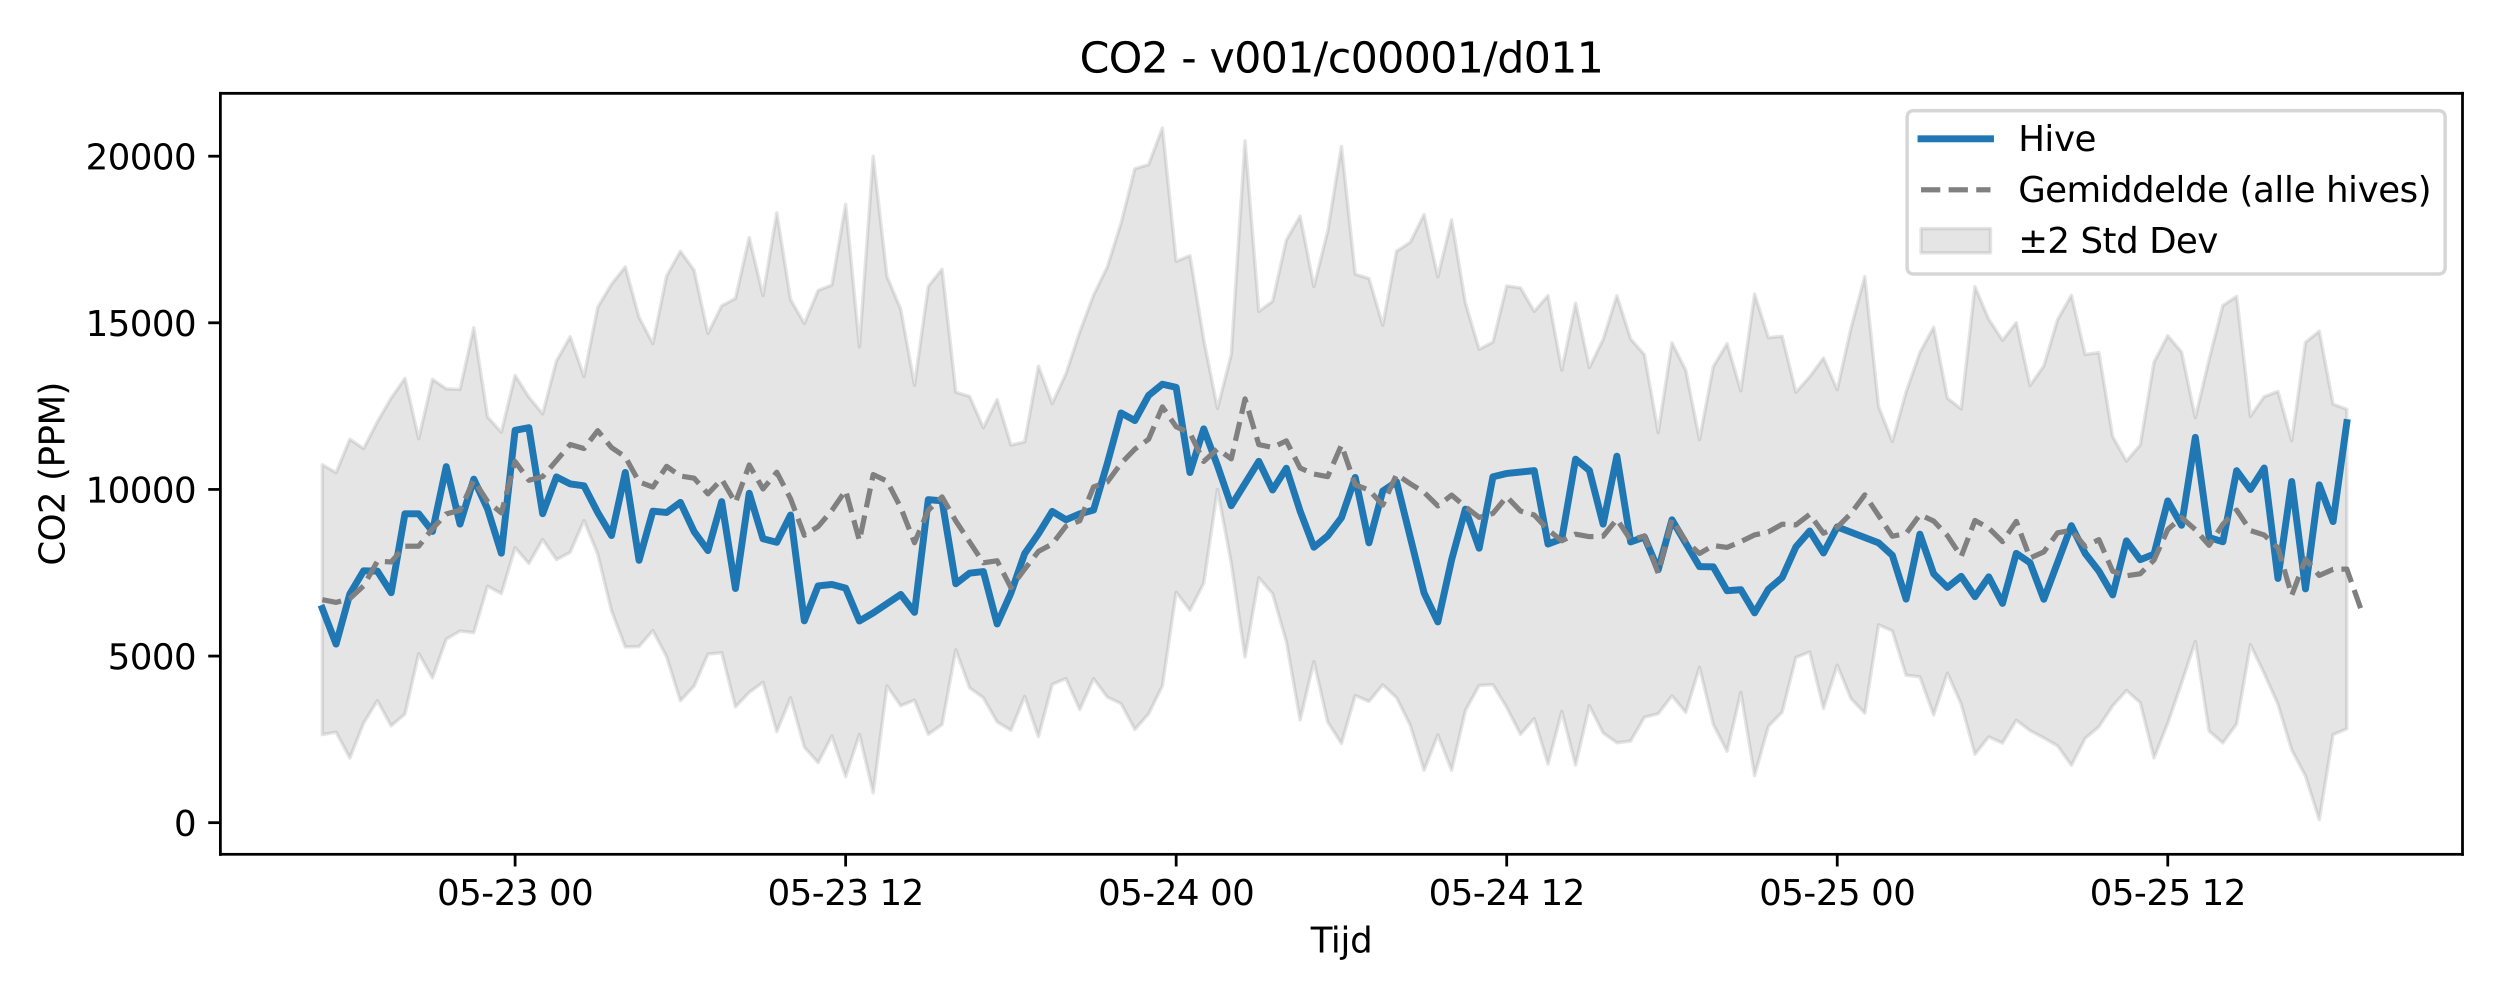 <?xml version="1.0" encoding="utf-8" standalone="no"?>
<!DOCTYPE svg PUBLIC "-//W3C//DTD SVG 1.1//EN"
  "http://www.w3.org/Graphics/SVG/1.1/DTD/svg11.dtd">
<svg xmlns:xlink="http://www.w3.org/1999/xlink" width="720pt" height="288pt" viewBox="0 0 720 288" xmlns="http://www.w3.org/2000/svg" version="1.1">
 <defs>
  <style type="text/css">*{stroke-linejoin: round; stroke-linecap: butt}</style>
 </defs>
 <g id="figure_1">
  <g id="patch_1">
   <path d="M 0 288 
L 720 288 
L 720 0 
L 0 0 
z
" style="fill: #ffffff"/>
  </g>
  <g id="axes_1">
   <g id="patch_2">
    <path d="M 63.47 246.04 
L 709.2 246.04 
L 709.2 26.88 
L 63.47 26.88 
z
" style="fill: #ffffff"/>
   </g>
   <g id="FillBetweenPolyCollection_1">
    <defs>
     <path id="m9c543f6872" d="M 92.821 -154.16 
L 92.821 -76.426 
L 96.788 -77.135 
L 100.754 -69.691 
L 104.721 -79.744 
L 108.687 -86.208 
L 112.653 -78.952 
L 116.62 -82.343 
L 120.586 -99.752 
L 124.553 -92.771 
L 128.519 -103.938 
L 132.485 -106.259 
L 136.452 -105.819 
L 140.418 -119.197 
L 144.385 -117.043 
L 148.351 -130.26 
L 152.317 -125.713 
L 156.284 -132.64 
L 160.25 -126.837 
L 164.217 -128.931 
L 168.183 -138.089 
L 172.149 -128.397 
L 176.116 -112.069 
L 180.082 -101.693 
L 184.049 -101.79 
L 188.015 -106.404 
L 191.981 -98.877 
L 195.948 -86.169 
L 199.914 -90.416 
L 203.881 -99.601 
L 207.847 -100.021 
L 211.813 -84.425 
L 215.78 -88.603 
L 219.746 -91.478 
L 223.713 -77.292 
L 227.679 -87.034 
L 231.645 -72.841 
L 235.612 -68.35 
L 239.578 -76.042 
L 243.545 -64.373 
L 247.511 -76.501 
L 251.477 -59.657 
L 255.444 -90.473 
L 259.41 -84.742 
L 263.377 -86.346 
L 267.343 -76.532 
L 271.309 -79.321 
L 275.276 -100.849 
L 279.242 -89.935 
L 283.209 -87.026 
L 287.175 -80.072 
L 291.141 -77.696 
L 295.108 -87.429 
L 299.074 -75.848 
L 303.041 -90.877 
L 307.007 -92.589 
L 310.973 -83.638 
L 314.94 -92.547 
L 318.906 -87.24 
L 322.873 -85.336 
L 326.839 -77.918 
L 330.805 -82.412 
L 334.772 -90.482 
L 338.738 -117.431 
L 342.705 -112.25 
L 346.671 -120.02 
L 350.637 -147.024 
L 354.604 -125.821 
L 358.57 -98.795 
L 362.537 -121.598 
L 366.503 -117.037 
L 370.469 -103.209 
L 374.436 -80.672 
L 378.402 -97.445 
L 382.369 -80.086 
L 386.335 -73.873 
L 390.301 -87.696 
L 394.268 -85.981 
L 398.234 -90.757 
L 402.201 -87.072 
L 406.167 -79.118 
L 410.133 -66.188 
L 414.1 -76.339 
L 418.066 -66.159 
L 422.033 -83.351 
L 425.999 -90.594 
L 429.965 -90.806 
L 433.932 -84.259 
L 437.898 -76.525 
L 441.865 -81.026 
L 445.831 -67.964 
L 449.797 -83.109 
L 453.764 -67.62 
L 457.73 -84.766 
L 461.697 -76.906 
L 465.663 -74.081 
L 469.629 -74.567 
L 473.596 -81.436 
L 477.562 -82.438 
L 481.529 -87.59 
L 485.495 -82.84 
L 489.461 -95.821 
L 493.428 -79.373 
L 497.394 -71.632 
L 501.361 -88.594 
L 505.327 -64.614 
L 509.293 -78.826 
L 513.26 -82.901 
L 517.226 -98.661 
L 521.193 -100.218 
L 525.159 -83.985 
L 529.125 -96.435 
L 533.092 -86.782 
L 537.058 -82.611 
L 541.025 -108.056 
L 544.991 -106.29 
L 548.957 -93.534 
L 552.924 -93.077 
L 556.89 -82.117 
L 560.857 -94.152 
L 564.823 -85.252 
L 568.789 -70.772 
L 572.756 -75.77 
L 576.722 -74.005 
L 580.689 -80.584 
L 584.655 -77.593 
L 588.621 -75.478 
L 592.588 -73.182 
L 596.554 -67.614 
L 600.521 -75.339 
L 604.487 -78.713 
L 608.453 -84.722 
L 612.42 -89.133 
L 616.386 -85.651 
L 620.353 -69.713 
L 624.319 -79.729 
L 628.285 -91.239 
L 632.252 -103.239 
L 636.218 -77.458 
L 640.185 -74.034 
L 644.151 -79.531 
L 648.117 -102.323 
L 652.084 -94.085 
L 656.05 -85.161 
L 660.017 -72.027 
L 663.983 -64.51 
L 667.949 -51.922 
L 671.916 -76.417 
L 675.882 -78.102 
L 675.882 -170.117 
L 675.882 -170.117 
L 671.916 -171.62 
L 667.949 -192.622 
L 663.983 -189.4 
L 660.017 -161.06 
L 656.05 -175.26 
L 652.084 -173.754 
L 648.117 -168.086 
L 644.151 -202.642 
L 640.185 -200.001 
L 636.218 -184.437 
L 632.252 -167.715 
L 628.285 -186.642 
L 624.319 -191.296 
L 620.353 -183.701 
L 616.386 -159.849 
L 612.42 -155.225 
L 608.453 -162.24 
L 604.487 -186.461 
L 600.521 -185.912 
L 596.554 -202.949 
L 592.588 -195.923 
L 588.621 -182.619 
L 584.655 -176.964 
L 580.689 -195.097 
L 576.722 -190.007 
L 572.756 -196.066 
L 568.789 -205.449 
L 564.823 -170.229 
L 560.857 -173.326 
L 556.89 -193.778 
L 552.924 -186.462 
L 548.957 -175.15 
L 544.991 -160.853 
L 541.025 -170.952 
L 537.058 -208.352 
L 533.092 -193.526 
L 529.125 -175.803 
L 525.159 -184.883 
L 521.193 -179.51 
L 517.226 -175.006 
L 513.26 -191.148 
L 509.293 -190.761 
L 505.327 -203.283 
L 501.361 -175.446 
L 497.394 -189.049 
L 493.428 -182.414 
L 489.461 -161.366 
L 485.495 -181.404 
L 481.529 -189.279 
L 477.562 -163.396 
L 473.596 -185.848 
L 469.629 -190.381 
L 465.663 -202.838 
L 461.697 -190.242 
L 457.73 -182.123 
L 453.764 -200.7 
L 449.797 -181.401 
L 445.831 -202.89 
L 441.865 -198.323 
L 437.898 -205.109 
L 433.932 -205.641 
L 429.965 -189.485 
L 425.999 -187.39 
L 422.033 -200.753 
L 418.066 -224.683 
L 414.1 -208.248 
L 410.133 -226.24 
L 406.167 -218.23 
L 402.201 -215.66 
L 398.234 -194.335 
L 394.268 -207.772 
L 390.301 -209.036 
L 386.335 -245.778 
L 382.369 -221.371 
L 378.402 -205.503 
L 374.436 -225.753 
L 370.469 -218.851 
L 366.503 -201.218 
L 362.537 -198.311 
L 358.57 -247.429 
L 354.604 -185.879 
L 350.637 -170.373 
L 346.671 -190.18 
L 342.705 -214.366 
L 338.738 -212.741 
L 334.772 -251.158 
L 330.805 -240.605 
L 326.839 -239.387 
L 322.873 -223.767 
L 318.906 -211.12 
L 314.94 -202.992 
L 310.973 -192.398 
L 307.007 -180.41 
L 303.041 -171.786 
L 299.074 -182.557 
L 295.108 -160.742 
L 291.141 -159.839 
L 287.175 -172.931 
L 283.209 -164.815 
L 279.242 -173.835 
L 275.276 -175.037 
L 271.309 -210.468 
L 267.343 -205.534 
L 263.377 -177.049 
L 259.41 -198.919 
L 255.444 -208.406 
L 251.477 -242.985 
L 247.511 -188.082 
L 243.545 -229.139 
L 239.578 -205.933 
L 235.612 -204.336 
L 231.645 -194.834 
L 227.679 -201.726 
L 223.713 -226.701 
L 219.746 -202.883 
L 215.78 -219.581 
L 211.813 -202.042 
L 207.847 -199.921 
L 203.881 -191.937 
L 199.914 -210.152 
L 195.948 -215.646 
L 191.981 -208.51 
L 188.015 -189.04 
L 184.049 -196.628 
L 180.082 -211.141 
L 176.116 -206.159 
L 172.149 -199.535 
L 168.183 -179.556 
L 164.217 -191.032 
L 160.25 -184.009 
L 156.284 -168.8 
L 152.317 -173.645 
L 148.351 -179.886 
L 144.385 -163.53 
L 140.418 -167.922 
L 136.452 -193.618 
L 132.485 -175.843 
L 128.519 -176.03 
L 124.553 -178.758 
L 120.586 -161.642 
L 116.62 -179.026 
L 112.653 -173.356 
L 108.687 -166.548 
L 104.721 -158.811 
L 100.754 -161.524 
L 96.788 -151.877 
L 92.821 -154.16 
z
" style="stroke: #808080; stroke-opacity: 0.2"/>
    </defs>
    <g clip-path="url(#p2609301d09)">
     <use xlink:href="#m9c543f6872" x="0" y="288" style="fill: #808080; fill-opacity: 0.2; stroke: #808080; stroke-opacity: 0.2"/>
    </g>
   </g>
   <g id="matplotlib.axis_1">
    <g id="xtick_1">
     <g id="line2d_1">
      <defs>
       <path id="mf25300ee0f" d="M 0 0 
L 0 3.5 
" style="stroke: #000000; stroke-width: 0.8"/>
      </defs>
      <g>
       <use xlink:href="#mf25300ee0f" x="148.351" y="246.04" style="stroke: #000000; stroke-width: 0.8"/>
      </g>
     </g>
     <g id="text_1">
      <!-- 05-23 00 -->
      <g transform="translate(125.871 260.638) scale(0.1 -0.1)">
       <defs>
        <path id="DejaVuSans-30" d="M 2034 4250 
Q 1547 4250 1301 3770 
Q 1056 3291 1056 2328 
Q 1056 1369 1301 889 
Q 1547 409 2034 409 
Q 2525 409 2770 889 
Q 3016 1369 3016 2328 
Q 3016 3291 2770 3770 
Q 2525 4250 2034 4250 
z
M 2034 4750 
Q 2819 4750 3233 4129 
Q 3647 3509 3647 2328 
Q 3647 1150 3233 529 
Q 2819 -91 2034 -91 
Q 1250 -91 836 529 
Q 422 1150 422 2328 
Q 422 3509 836 4129 
Q 1250 4750 2034 4750 
z
" transform="scale(0.016)"/>
        <path id="DejaVuSans-35" d="M 691 4666 
L 3169 4666 
L 3169 4134 
L 1269 4134 
L 1269 2991 
Q 1406 3038 1543 3061 
Q 1681 3084 1819 3084 
Q 2600 3084 3056 2656 
Q 3513 2228 3513 1497 
Q 3513 744 3044 326 
Q 2575 -91 1722 -91 
Q 1428 -91 1123 -41 
Q 819 9 494 109 
L 494 744 
Q 775 591 1075 516 
Q 1375 441 1709 441 
Q 2250 441 2565 725 
Q 2881 1009 2881 1497 
Q 2881 1984 2565 2268 
Q 2250 2553 1709 2553 
Q 1456 2553 1204 2497 
Q 953 2441 691 2322 
L 691 4666 
z
" transform="scale(0.016)"/>
        <path id="DejaVuSans-2d" d="M 313 2009 
L 1997 2009 
L 1997 1497 
L 313 1497 
L 313 2009 
z
" transform="scale(0.016)"/>
        <path id="DejaVuSans-32" d="M 1228 531 
L 3431 531 
L 3431 0 
L 469 0 
L 469 531 
Q 828 903 1448 1529 
Q 2069 2156 2228 2338 
Q 2531 2678 2651 2914 
Q 2772 3150 2772 3378 
Q 2772 3750 2511 3984 
Q 2250 4219 1831 4219 
Q 1534 4219 1204 4116 
Q 875 4013 500 3803 
L 500 4441 
Q 881 4594 1212 4672 
Q 1544 4750 1819 4750 
Q 2544 4750 2975 4387 
Q 3406 4025 3406 3419 
Q 3406 3131 3298 2873 
Q 3191 2616 2906 2266 
Q 2828 2175 2409 1742 
Q 1991 1309 1228 531 
z
" transform="scale(0.016)"/>
        <path id="DejaVuSans-33" d="M 2597 2516 
Q 3050 2419 3304 2112 
Q 3559 1806 3559 1356 
Q 3559 666 3084 287 
Q 2609 -91 1734 -91 
Q 1441 -91 1130 -33 
Q 819 25 488 141 
L 488 750 
Q 750 597 1062 519 
Q 1375 441 1716 441 
Q 2309 441 2620 675 
Q 2931 909 2931 1356 
Q 2931 1769 2642 2001 
Q 2353 2234 1838 2234 
L 1294 2234 
L 1294 2753 
L 1863 2753 
Q 2328 2753 2575 2939 
Q 2822 3125 2822 3475 
Q 2822 3834 2567 4026 
Q 2313 4219 1838 4219 
Q 1578 4219 1281 4162 
Q 984 4106 628 3988 
L 628 4550 
Q 988 4650 1302 4700 
Q 1616 4750 1894 4750 
Q 2613 4750 3031 4423 
Q 3450 4097 3450 3541 
Q 3450 3153 3228 2886 
Q 3006 2619 2597 2516 
z
" transform="scale(0.016)"/>
        <path id="DejaVuSans-20" transform="scale(0.016)"/>
       </defs>
       <use xlink:href="#DejaVuSans-30"/>
       <use xlink:href="#DejaVuSans-35" transform="translate(63.623 0)"/>
       <use xlink:href="#DejaVuSans-2d" transform="translate(127.246 0)"/>
       <use xlink:href="#DejaVuSans-32" transform="translate(163.33 0)"/>
       <use xlink:href="#DejaVuSans-33" transform="translate(226.953 0)"/>
       <use xlink:href="#DejaVuSans-20" transform="translate(290.576 0)"/>
       <use xlink:href="#DejaVuSans-30" transform="translate(322.363 0)"/>
       <use xlink:href="#DejaVuSans-30" transform="translate(385.986 0)"/>
      </g>
     </g>
    </g>
    <g id="xtick_2">
     <g id="line2d_2">
      <g>
       <use xlink:href="#mf25300ee0f" x="243.545" y="246.04" style="stroke: #000000; stroke-width: 0.8"/>
      </g>
     </g>
     <g id="text_2">
      <!-- 05-23 12 -->
      <g transform="translate(221.064 260.638) scale(0.1 -0.1)">
       <defs>
        <path id="DejaVuSans-31" d="M 794 531 
L 1825 531 
L 1825 4091 
L 703 3866 
L 703 4441 
L 1819 4666 
L 2450 4666 
L 2450 531 
L 3481 531 
L 3481 0 
L 794 0 
L 794 531 
z
" transform="scale(0.016)"/>
       </defs>
       <use xlink:href="#DejaVuSans-30"/>
       <use xlink:href="#DejaVuSans-35" transform="translate(63.623 0)"/>
       <use xlink:href="#DejaVuSans-2d" transform="translate(127.246 0)"/>
       <use xlink:href="#DejaVuSans-32" transform="translate(163.33 0)"/>
       <use xlink:href="#DejaVuSans-33" transform="translate(226.953 0)"/>
       <use xlink:href="#DejaVuSans-20" transform="translate(290.576 0)"/>
       <use xlink:href="#DejaVuSans-31" transform="translate(322.363 0)"/>
       <use xlink:href="#DejaVuSans-32" transform="translate(385.986 0)"/>
      </g>
     </g>
    </g>
    <g id="xtick_3">
     <g id="line2d_3">
      <g>
       <use xlink:href="#mf25300ee0f" x="338.738" y="246.04" style="stroke: #000000; stroke-width: 0.8"/>
      </g>
     </g>
     <g id="text_3">
      <!-- 05-24 00 -->
      <g transform="translate(316.258 260.638) scale(0.1 -0.1)">
       <defs>
        <path id="DejaVuSans-34" d="M 2419 4116 
L 825 1625 
L 2419 1625 
L 2419 4116 
z
M 2253 4666 
L 3047 4666 
L 3047 1625 
L 3713 1625 
L 3713 1100 
L 3047 1100 
L 3047 0 
L 2419 0 
L 2419 1100 
L 313 1100 
L 313 1709 
L 2253 4666 
z
" transform="scale(0.016)"/>
       </defs>
       <use xlink:href="#DejaVuSans-30"/>
       <use xlink:href="#DejaVuSans-35" transform="translate(63.623 0)"/>
       <use xlink:href="#DejaVuSans-2d" transform="translate(127.246 0)"/>
       <use xlink:href="#DejaVuSans-32" transform="translate(163.33 0)"/>
       <use xlink:href="#DejaVuSans-34" transform="translate(226.953 0)"/>
       <use xlink:href="#DejaVuSans-20" transform="translate(290.576 0)"/>
       <use xlink:href="#DejaVuSans-30" transform="translate(322.363 0)"/>
       <use xlink:href="#DejaVuSans-30" transform="translate(385.986 0)"/>
      </g>
     </g>
    </g>
    <g id="xtick_4">
     <g id="line2d_4">
      <g>
       <use xlink:href="#mf25300ee0f" x="433.932" y="246.04" style="stroke: #000000; stroke-width: 0.8"/>
      </g>
     </g>
     <g id="text_4">
      <!-- 05-24 12 -->
      <g transform="translate(411.451 260.638) scale(0.1 -0.1)">
       <use xlink:href="#DejaVuSans-30"/>
       <use xlink:href="#DejaVuSans-35" transform="translate(63.623 0)"/>
       <use xlink:href="#DejaVuSans-2d" transform="translate(127.246 0)"/>
       <use xlink:href="#DejaVuSans-32" transform="translate(163.33 0)"/>
       <use xlink:href="#DejaVuSans-34" transform="translate(226.953 0)"/>
       <use xlink:href="#DejaVuSans-20" transform="translate(290.576 0)"/>
       <use xlink:href="#DejaVuSans-31" transform="translate(322.363 0)"/>
       <use xlink:href="#DejaVuSans-32" transform="translate(385.986 0)"/>
      </g>
     </g>
    </g>
    <g id="xtick_5">
     <g id="line2d_5">
      <g>
       <use xlink:href="#mf25300ee0f" x="529.125" y="246.04" style="stroke: #000000; stroke-width: 0.8"/>
      </g>
     </g>
     <g id="text_5">
      <!-- 05-25 00 -->
      <g transform="translate(506.645 260.638) scale(0.1 -0.1)">
       <use xlink:href="#DejaVuSans-30"/>
       <use xlink:href="#DejaVuSans-35" transform="translate(63.623 0)"/>
       <use xlink:href="#DejaVuSans-2d" transform="translate(127.246 0)"/>
       <use xlink:href="#DejaVuSans-32" transform="translate(163.33 0)"/>
       <use xlink:href="#DejaVuSans-35" transform="translate(226.953 0)"/>
       <use xlink:href="#DejaVuSans-20" transform="translate(290.576 0)"/>
       <use xlink:href="#DejaVuSans-30" transform="translate(322.363 0)"/>
       <use xlink:href="#DejaVuSans-30" transform="translate(385.986 0)"/>
      </g>
     </g>
    </g>
    <g id="xtick_6">
     <g id="line2d_6">
      <g>
       <use xlink:href="#mf25300ee0f" x="624.319" y="246.04" style="stroke: #000000; stroke-width: 0.8"/>
      </g>
     </g>
     <g id="text_6">
      <!-- 05-25 12 -->
      <g transform="translate(601.839 260.638) scale(0.1 -0.1)">
       <use xlink:href="#DejaVuSans-30"/>
       <use xlink:href="#DejaVuSans-35" transform="translate(63.623 0)"/>
       <use xlink:href="#DejaVuSans-2d" transform="translate(127.246 0)"/>
       <use xlink:href="#DejaVuSans-32" transform="translate(163.33 0)"/>
       <use xlink:href="#DejaVuSans-35" transform="translate(226.953 0)"/>
       <use xlink:href="#DejaVuSans-20" transform="translate(290.576 0)"/>
       <use xlink:href="#DejaVuSans-31" transform="translate(322.363 0)"/>
       <use xlink:href="#DejaVuSans-32" transform="translate(385.986 0)"/>
      </g>
     </g>
    </g>
    <g id="text_7">
     <!-- Tijd -->
     <g transform="translate(377.485 274.317) scale(0.1 -0.1)">
      <defs>
       <path id="DejaVuSans-54" d="M -19 4666 
L 3928 4666 
L 3928 4134 
L 2272 4134 
L 2272 0 
L 1638 0 
L 1638 4134 
L -19 4134 
L -19 4666 
z
" transform="scale(0.016)"/>
       <path id="DejaVuSans-69" d="M 603 3500 
L 1178 3500 
L 1178 0 
L 603 0 
L 603 3500 
z
M 603 4863 
L 1178 4863 
L 1178 4134 
L 603 4134 
L 603 4863 
z
" transform="scale(0.016)"/>
       <path id="DejaVuSans-6a" d="M 603 3500 
L 1178 3500 
L 1178 -63 
Q 1178 -731 923 -1031 
Q 669 -1331 103 -1331 
L -116 -1331 
L -116 -844 
L 38 -844 
Q 366 -844 484 -692 
Q 603 -541 603 -63 
L 603 3500 
z
M 603 4863 
L 1178 4863 
L 1178 4134 
L 603 4134 
L 603 4863 
z
" transform="scale(0.016)"/>
       <path id="DejaVuSans-64" d="M 2906 2969 
L 2906 4863 
L 3481 4863 
L 3481 0 
L 2906 0 
L 2906 525 
Q 2725 213 2448 61 
Q 2172 -91 1784 -91 
Q 1150 -91 751 415 
Q 353 922 353 1747 
Q 353 2572 751 3078 
Q 1150 3584 1784 3584 
Q 2172 3584 2448 3432 
Q 2725 3281 2906 2969 
z
M 947 1747 
Q 947 1113 1208 752 
Q 1469 391 1925 391 
Q 2381 391 2643 752 
Q 2906 1113 2906 1747 
Q 2906 2381 2643 2742 
Q 2381 3103 1925 3103 
Q 1469 3103 1208 2742 
Q 947 2381 947 1747 
z
" transform="scale(0.016)"/>
      </defs>
      <use xlink:href="#DejaVuSans-54"/>
      <use xlink:href="#DejaVuSans-69" transform="translate(57.959 0)"/>
      <use xlink:href="#DejaVuSans-6a" transform="translate(85.742 0)"/>
      <use xlink:href="#DejaVuSans-64" transform="translate(113.525 0)"/>
     </g>
    </g>
   </g>
   <g id="matplotlib.axis_2">
    <g id="ytick_1">
     <g id="line2d_7">
      <defs>
       <path id="mfa0fb335d5" d="M 0 0 
L -3.5 0 
" style="stroke: #000000; stroke-width: 0.8"/>
      </defs>
      <g>
       <use xlink:href="#mfa0fb335d5" x="63.47" y="236.93" style="stroke: #000000; stroke-width: 0.8"/>
      </g>
     </g>
     <g id="text_8">
      <!-- 0 -->
      <g transform="translate(50.108 240.729) scale(0.1 -0.1)">
       <use xlink:href="#DejaVuSans-30"/>
      </g>
     </g>
    </g>
    <g id="ytick_2">
     <g id="line2d_8">
      <g>
       <use xlink:href="#mfa0fb335d5" x="63.47" y="188.943" style="stroke: #000000; stroke-width: 0.8"/>
      </g>
     </g>
     <g id="text_9">
      <!-- 5000 -->
      <g transform="translate(31.02 192.742) scale(0.1 -0.1)">
       <use xlink:href="#DejaVuSans-35"/>
       <use xlink:href="#DejaVuSans-30" transform="translate(63.623 0)"/>
       <use xlink:href="#DejaVuSans-30" transform="translate(127.246 0)"/>
       <use xlink:href="#DejaVuSans-30" transform="translate(190.869 0)"/>
      </g>
     </g>
    </g>
    <g id="ytick_3">
     <g id="line2d_9">
      <g>
       <use xlink:href="#mfa0fb335d5" x="63.47" y="140.956" style="stroke: #000000; stroke-width: 0.8"/>
      </g>
     </g>
     <g id="text_10">
      <!-- 10000 -->
      <g transform="translate(24.657 144.756) scale(0.1 -0.1)">
       <use xlink:href="#DejaVuSans-31"/>
       <use xlink:href="#DejaVuSans-30" transform="translate(63.623 0)"/>
       <use xlink:href="#DejaVuSans-30" transform="translate(127.246 0)"/>
       <use xlink:href="#DejaVuSans-30" transform="translate(190.869 0)"/>
       <use xlink:href="#DejaVuSans-30" transform="translate(254.492 0)"/>
      </g>
     </g>
    </g>
    <g id="ytick_4">
     <g id="line2d_10">
      <g>
       <use xlink:href="#mfa0fb335d5" x="63.47" y="92.969" style="stroke: #000000; stroke-width: 0.8"/>
      </g>
     </g>
     <g id="text_11">
      <!-- 15000 -->
      <g transform="translate(24.657 96.769) scale(0.1 -0.1)">
       <use xlink:href="#DejaVuSans-31"/>
       <use xlink:href="#DejaVuSans-35" transform="translate(63.623 0)"/>
       <use xlink:href="#DejaVuSans-30" transform="translate(127.246 0)"/>
       <use xlink:href="#DejaVuSans-30" transform="translate(190.869 0)"/>
       <use xlink:href="#DejaVuSans-30" transform="translate(254.492 0)"/>
      </g>
     </g>
    </g>
    <g id="ytick_5">
     <g id="line2d_11">
      <g>
       <use xlink:href="#mfa0fb335d5" x="63.47" y="44.982" style="stroke: #000000; stroke-width: 0.8"/>
      </g>
     </g>
     <g id="text_12">
      <!-- 20000 -->
      <g transform="translate(24.657 48.782) scale(0.1 -0.1)">
       <use xlink:href="#DejaVuSans-32"/>
       <use xlink:href="#DejaVuSans-30" transform="translate(63.623 0)"/>
       <use xlink:href="#DejaVuSans-30" transform="translate(127.246 0)"/>
       <use xlink:href="#DejaVuSans-30" transform="translate(190.869 0)"/>
       <use xlink:href="#DejaVuSans-30" transform="translate(254.492 0)"/>
      </g>
     </g>
    </g>
    <g id="text_13">
     <!-- CO2 (PPM) -->
     <g transform="translate(18.578 162.903) rotate(-90) scale(0.1 -0.1)">
      <defs>
       <path id="DejaVuSans-43" d="M 4122 4306 
L 4122 3641 
Q 3803 3938 3442 4084 
Q 3081 4231 2675 4231 
Q 1875 4231 1450 3742 
Q 1025 3253 1025 2328 
Q 1025 1406 1450 917 
Q 1875 428 2675 428 
Q 3081 428 3442 575 
Q 3803 722 4122 1019 
L 4122 359 
Q 3791 134 3420 21 
Q 3050 -91 2638 -91 
Q 1578 -91 968 557 
Q 359 1206 359 2328 
Q 359 3453 968 4101 
Q 1578 4750 2638 4750 
Q 3056 4750 3426 4639 
Q 3797 4528 4122 4306 
z
" transform="scale(0.016)"/>
       <path id="DejaVuSans-4f" d="M 2522 4238 
Q 1834 4238 1429 3725 
Q 1025 3213 1025 2328 
Q 1025 1447 1429 934 
Q 1834 422 2522 422 
Q 3209 422 3611 934 
Q 4013 1447 4013 2328 
Q 4013 3213 3611 3725 
Q 3209 4238 2522 4238 
z
M 2522 4750 
Q 3503 4750 4090 4092 
Q 4678 3434 4678 2328 
Q 4678 1225 4090 567 
Q 3503 -91 2522 -91 
Q 1538 -91 948 565 
Q 359 1222 359 2328 
Q 359 3434 948 4092 
Q 1538 4750 2522 4750 
z
" transform="scale(0.016)"/>
       <path id="DejaVuSans-28" d="M 1984 4856 
Q 1566 4138 1362 3434 
Q 1159 2731 1159 2009 
Q 1159 1288 1364 580 
Q 1569 -128 1984 -844 
L 1484 -844 
Q 1016 -109 783 600 
Q 550 1309 550 2009 
Q 550 2706 781 3412 
Q 1013 4119 1484 4856 
L 1984 4856 
z
" transform="scale(0.016)"/>
       <path id="DejaVuSans-50" d="M 1259 4147 
L 1259 2394 
L 2053 2394 
Q 2494 2394 2734 2622 
Q 2975 2850 2975 3272 
Q 2975 3691 2734 3919 
Q 2494 4147 2053 4147 
L 1259 4147 
z
M 628 4666 
L 2053 4666 
Q 2838 4666 3239 4311 
Q 3641 3956 3641 3272 
Q 3641 2581 3239 2228 
Q 2838 1875 2053 1875 
L 1259 1875 
L 1259 0 
L 628 0 
L 628 4666 
z
" transform="scale(0.016)"/>
       <path id="DejaVuSans-4d" d="M 628 4666 
L 1569 4666 
L 2759 1491 
L 3956 4666 
L 4897 4666 
L 4897 0 
L 4281 0 
L 4281 4097 
L 3078 897 
L 2444 897 
L 1241 4097 
L 1241 0 
L 628 0 
L 628 4666 
z
" transform="scale(0.016)"/>
       <path id="DejaVuSans-29" d="M 513 4856 
L 1013 4856 
Q 1481 4119 1714 3412 
Q 1947 2706 1947 2009 
Q 1947 1309 1714 600 
Q 1481 -109 1013 -844 
L 513 -844 
Q 928 -128 1133 580 
Q 1338 1288 1338 2009 
Q 1338 2731 1133 3434 
Q 928 4138 513 4856 
z
" transform="scale(0.016)"/>
      </defs>
      <use xlink:href="#DejaVuSans-43"/>
      <use xlink:href="#DejaVuSans-4f" transform="translate(69.824 0)"/>
      <use xlink:href="#DejaVuSans-32" transform="translate(148.535 0)"/>
      <use xlink:href="#DejaVuSans-20" transform="translate(212.158 0)"/>
      <use xlink:href="#DejaVuSans-28" transform="translate(243.945 0)"/>
      <use xlink:href="#DejaVuSans-50" transform="translate(282.959 0)"/>
      <use xlink:href="#DejaVuSans-50" transform="translate(343.262 0)"/>
      <use xlink:href="#DejaVuSans-4d" transform="translate(403.564 0)"/>
      <use xlink:href="#DejaVuSans-29" transform="translate(489.844 0)"/>
     </g>
    </g>
   </g>
   <g id="line2d_12">
    <path d="M 92.821 175.229 
L 96.788 185.498 
L 100.754 171.063 
L 104.721 164.393 
L 108.687 164.483 
L 112.653 170.695 
L 116.62 147.975 
L 120.586 147.978 
L 124.553 153.043 
L 128.519 134.395 
L 132.485 150.944 
L 136.452 138.003 
L 140.418 146.584 
L 144.385 159.319 
L 148.351 123.924 
L 152.317 123.169 
L 156.284 147.937 
L 160.25 137.348 
L 164.217 139.37 
L 168.183 139.917 
L 172.149 147.604 
L 176.116 154.229 
L 180.082 136.066 
L 184.049 161.37 
L 188.015 147.214 
L 191.981 147.598 
L 195.948 144.69 
L 199.914 153.119 
L 203.881 158.563 
L 207.847 144.474 
L 211.813 169.489 
L 215.78 142.057 
L 219.746 155.165 
L 223.713 156.175 
L 227.679 148.332 
L 231.645 178.799 
L 235.612 168.744 
L 239.578 168.318 
L 243.545 169.384 
L 247.511 178.842 
L 251.477 176.519 
L 259.41 171.202 
L 263.377 176.351 
L 267.343 143.898 
L 271.309 144.239 
L 275.276 168.122 
L 279.242 165.065 
L 283.209 164.611 
L 287.175 179.701 
L 291.141 170.819 
L 295.108 159.434 
L 299.074 153.74 
L 303.041 147.281 
L 307.007 149.687 
L 310.973 147.988 
L 314.94 146.897 
L 318.906 133.448 
L 322.873 118.93 
L 326.839 121.122 
L 330.805 113.866 
L 334.772 110.651 
L 338.738 111.572 
L 342.705 136.084 
L 346.671 123.521 
L 350.637 134.097 
L 354.604 145.637 
L 362.537 132.866 
L 366.503 141.113 
L 370.469 134.857 
L 374.436 147.195 
L 378.402 157.598 
L 382.369 154.335 
L 386.335 149.095 
L 390.301 137.517 
L 394.268 156.322 
L 398.234 141.427 
L 402.201 138.758 
L 410.133 170.775 
L 414.1 179.106 
L 418.066 161.197 
L 422.033 146.638 
L 425.999 157.886 
L 429.965 137.322 
L 433.932 136.354 
L 441.865 135.534 
L 445.831 156.686 
L 449.797 155.184 
L 453.764 132.247 
L 457.73 135.476 
L 461.697 150.947 
L 465.663 131.392 
L 469.629 156.072 
L 473.596 154.685 
L 477.562 164.067 
L 481.529 149.709 
L 489.461 163.19 
L 493.428 163.251 
L 497.394 170.132 
L 501.361 169.828 
L 505.327 176.499 
L 509.293 169.716 
L 513.26 166.338 
L 517.226 157.499 
L 521.193 152.94 
L 525.159 159.252 
L 529.125 151.763 
L 541.025 156.331 
L 544.991 159.93 
L 548.957 172.541 
L 552.924 153.841 
L 556.89 165.247 
L 560.857 169.168 
L 564.823 165.989 
L 568.789 171.841 
L 572.756 166.135 
L 576.722 173.77 
L 580.689 159.374 
L 584.655 162.083 
L 588.621 172.589 
L 596.554 151.398 
L 600.521 159.374 
L 604.487 164.489 
L 608.453 171.332 
L 612.42 155.765 
L 616.386 161.188 
L 620.353 159.604 
L 624.319 144.258 
L 628.285 151.273 
L 632.252 125.965 
L 636.218 154.805 
L 640.185 156.029 
L 644.151 135.556 
L 648.117 140.963 
L 652.084 134.792 
L 656.05 166.597 
L 660.017 138.677 
L 663.983 169.595 
L 667.949 139.637 
L 671.916 150.208 
L 675.882 121.714 
L 675.882 121.714 
" clip-path="url(#p2609301d09)" style="fill: none; stroke: #1f77b4; stroke-width: 2; stroke-linecap: square"/>
   </g>
   <g id="line2d_13">
    <path d="M 92.821 172.707 
L 96.788 173.494 
L 100.754 172.393 
L 104.721 168.722 
L 108.687 161.622 
L 112.653 161.846 
L 116.62 157.316 
L 120.586 157.303 
L 124.553 152.235 
L 128.519 148.016 
L 132.485 146.949 
L 136.452 138.281 
L 140.418 144.44 
L 144.385 147.714 
L 148.351 132.927 
L 152.317 138.321 
L 156.284 137.28 
L 164.217 128.018 
L 168.183 129.177 
L 172.149 124.034 
L 176.116 128.886 
L 180.082 131.583 
L 184.049 138.791 
L 188.015 140.278 
L 191.981 134.307 
L 195.948 137.093 
L 199.914 137.716 
L 203.881 142.231 
L 207.847 138.029 
L 211.813 144.766 
L 215.78 133.908 
L 219.746 140.82 
L 223.713 136.004 
L 227.679 143.62 
L 231.645 154.163 
L 235.612 151.657 
L 239.578 147.013 
L 243.545 141.244 
L 247.511 155.708 
L 251.477 136.679 
L 255.444 138.561 
L 259.41 146.17 
L 263.377 156.303 
L 267.343 146.967 
L 271.309 143.106 
L 275.276 150.057 
L 283.209 162.08 
L 287.175 161.499 
L 291.141 169.233 
L 295.108 163.915 
L 299.074 158.798 
L 303.041 156.668 
L 307.007 151.501 
L 310.973 149.982 
L 314.94 140.231 
L 318.906 138.82 
L 322.873 133.448 
L 326.839 129.347 
L 330.805 126.491 
L 334.772 117.18 
L 338.738 122.914 
L 342.705 124.692 
L 346.671 132.9 
L 350.637 129.302 
L 354.604 132.15 
L 358.57 114.888 
L 362.537 128.045 
L 366.503 128.872 
L 370.469 126.97 
L 374.436 134.787 
L 378.402 136.526 
L 382.369 137.271 
L 386.335 128.174 
L 390.301 139.634 
L 394.268 141.124 
L 398.234 145.454 
L 402.201 136.634 
L 406.167 139.326 
L 410.133 141.786 
L 414.1 145.706 
L 418.066 142.579 
L 422.033 145.948 
L 425.999 149.008 
L 429.965 147.854 
L 433.932 143.05 
L 437.898 147.183 
L 441.865 148.325 
L 445.831 152.573 
L 449.797 155.745 
L 453.764 153.84 
L 457.73 154.555 
L 461.697 154.426 
L 465.663 149.54 
L 469.629 155.526 
L 473.596 154.358 
L 477.562 165.083 
L 481.529 149.566 
L 485.495 155.878 
L 489.461 159.407 
L 493.428 157.107 
L 497.394 157.66 
L 501.361 155.98 
L 505.327 154.051 
L 509.293 153.206 
L 513.26 150.975 
L 517.226 151.166 
L 521.193 148.136 
L 525.159 153.566 
L 529.125 151.881 
L 533.092 147.846 
L 537.058 142.519 
L 544.991 154.428 
L 548.957 153.658 
L 552.924 148.23 
L 556.89 150.052 
L 560.857 154.261 
L 564.823 160.259 
L 568.789 149.889 
L 572.756 152.082 
L 576.722 155.994 
L 580.689 150.159 
L 584.655 160.721 
L 588.621 158.951 
L 592.588 153.447 
L 596.554 152.719 
L 600.521 157.374 
L 604.487 155.413 
L 608.453 164.519 
L 612.42 165.821 
L 616.386 165.25 
L 620.353 161.293 
L 624.319 152.488 
L 628.285 149.06 
L 632.252 152.523 
L 636.218 157.053 
L 640.185 150.983 
L 644.151 146.913 
L 648.117 152.796 
L 652.084 154.08 
L 656.05 157.79 
L 660.017 171.457 
L 663.983 161.045 
L 667.949 165.728 
L 671.916 163.981 
L 675.882 163.891 
L 679.849 175.161 
L 679.849 175.161 
" clip-path="url(#p2609301d09)" style="fill: none; stroke-dasharray: 5.55,2.4; stroke-dashoffset: 0; stroke: #808080; stroke-width: 1.5"/>
   </g>
   <g id="patch_3">
    <path d="M 63.47 246.04 
L 63.47 26.88 
" style="fill: none; stroke: #000000; stroke-width: 0.8; stroke-linejoin: miter; stroke-linecap: square"/>
   </g>
   <g id="patch_4">
    <path d="M 709.2 246.04 
L 709.2 26.88 
" style="fill: none; stroke: #000000; stroke-width: 0.8; stroke-linejoin: miter; stroke-linecap: square"/>
   </g>
   <g id="patch_5">
    <path d="M 63.47 246.04 
L 709.2 246.04 
" style="fill: none; stroke: #000000; stroke-width: 0.8; stroke-linejoin: miter; stroke-linecap: square"/>
   </g>
   <g id="patch_6">
    <path d="M 63.47 26.88 
L 709.2 26.88 
" style="fill: none; stroke: #000000; stroke-width: 0.8; stroke-linejoin: miter; stroke-linecap: square"/>
   </g>
   <g id="text_14">
    <!-- CO2 - v001/c00001/d011 -->
    <g transform="translate(310.932 20.88) scale(0.12 -0.12)">
     <defs>
      <path id="DejaVuSans-76" d="M 191 3500 
L 800 3500 
L 1894 563 
L 2988 3500 
L 3597 3500 
L 2284 0 
L 1503 0 
L 191 3500 
z
" transform="scale(0.016)"/>
      <path id="DejaVuSans-2f" d="M 1625 4666 
L 2156 4666 
L 531 -594 
L 0 -594 
L 1625 4666 
z
" transform="scale(0.016)"/>
      <path id="DejaVuSans-63" d="M 3122 3366 
L 3122 2828 
Q 2878 2963 2633 3030 
Q 2388 3097 2138 3097 
Q 1578 3097 1268 2742 
Q 959 2388 959 1747 
Q 959 1106 1268 751 
Q 1578 397 2138 397 
Q 2388 397 2633 464 
Q 2878 531 3122 666 
L 3122 134 
Q 2881 22 2623 -34 
Q 2366 -91 2075 -91 
Q 1284 -91 818 406 
Q 353 903 353 1747 
Q 353 2603 823 3093 
Q 1294 3584 2113 3584 
Q 2378 3584 2631 3529 
Q 2884 3475 3122 3366 
z
" transform="scale(0.016)"/>
     </defs>
     <use xlink:href="#DejaVuSans-43"/>
     <use xlink:href="#DejaVuSans-4f" transform="translate(69.824 0)"/>
     <use xlink:href="#DejaVuSans-32" transform="translate(148.535 0)"/>
     <use xlink:href="#DejaVuSans-20" transform="translate(212.158 0)"/>
     <use xlink:href="#DejaVuSans-2d" transform="translate(243.945 0)"/>
     <use xlink:href="#DejaVuSans-20" transform="translate(280.029 0)"/>
     <use xlink:href="#DejaVuSans-76" transform="translate(311.816 0)"/>
     <use xlink:href="#DejaVuSans-30" transform="translate(370.996 0)"/>
     <use xlink:href="#DejaVuSans-30" transform="translate(434.619 0)"/>
     <use xlink:href="#DejaVuSans-31" transform="translate(498.242 0)"/>
     <use xlink:href="#DejaVuSans-2f" transform="translate(561.865 0)"/>
     <use xlink:href="#DejaVuSans-63" transform="translate(595.557 0)"/>
     <use xlink:href="#DejaVuSans-30" transform="translate(650.537 0)"/>
     <use xlink:href="#DejaVuSans-30" transform="translate(714.16 0)"/>
     <use xlink:href="#DejaVuSans-30" transform="translate(777.783 0)"/>
     <use xlink:href="#DejaVuSans-30" transform="translate(841.406 0)"/>
     <use xlink:href="#DejaVuSans-31" transform="translate(905.029 0)"/>
     <use xlink:href="#DejaVuSans-2f" transform="translate(968.652 0)"/>
     <use xlink:href="#DejaVuSans-64" transform="translate(1002.344 0)"/>
     <use xlink:href="#DejaVuSans-30" transform="translate(1065.82 0)"/>
     <use xlink:href="#DejaVuSans-31" transform="translate(1129.443 0)"/>
     <use xlink:href="#DejaVuSans-31" transform="translate(1193.066 0)"/>
    </g>
   </g>
   <g id="legend_1">
    <g id="patch_7">
     <path d="M 551.256 78.914 
L 702.2 78.914 
Q 704.2 78.914 704.2 76.914 
L 704.2 33.88 
Q 704.2 31.88 702.2 31.88 
L 551.256 31.88 
Q 549.256 31.88 549.256 33.88 
L 549.256 76.914 
Q 549.256 78.914 551.256 78.914 
z
" style="fill: #ffffff; opacity: 0.8; stroke: #cccccc; stroke-linejoin: miter"/>
    </g>
    <g id="line2d_14">
     <path d="M 553.256 39.978 
L 563.256 39.978 
L 573.256 39.978 
" style="fill: none; stroke: #1f77b4; stroke-width: 2; stroke-linecap: square"/>
    </g>
    <g id="text_15">
     <!-- Hive -->
     <g transform="translate(581.256 43.478) scale(0.1 -0.1)">
      <defs>
       <path id="DejaVuSans-48" d="M 628 4666 
L 1259 4666 
L 1259 2753 
L 3553 2753 
L 3553 4666 
L 4184 4666 
L 4184 0 
L 3553 0 
L 3553 2222 
L 1259 2222 
L 1259 0 
L 628 0 
L 628 4666 
z
" transform="scale(0.016)"/>
       <path id="DejaVuSans-65" d="M 3597 1894 
L 3597 1613 
L 953 1613 
Q 991 1019 1311 708 
Q 1631 397 2203 397 
Q 2534 397 2845 478 
Q 3156 559 3463 722 
L 3463 178 
Q 3153 47 2828 -22 
Q 2503 -91 2169 -91 
Q 1331 -91 842 396 
Q 353 884 353 1716 
Q 353 2575 817 3079 
Q 1281 3584 2069 3584 
Q 2775 3584 3186 3129 
Q 3597 2675 3597 1894 
z
M 3022 2063 
Q 3016 2534 2758 2815 
Q 2500 3097 2075 3097 
Q 1594 3097 1305 2825 
Q 1016 2553 972 2059 
L 3022 2063 
z
" transform="scale(0.016)"/>
      </defs>
      <use xlink:href="#DejaVuSans-48"/>
      <use xlink:href="#DejaVuSans-69" transform="translate(75.195 0)"/>
      <use xlink:href="#DejaVuSans-76" transform="translate(102.979 0)"/>
      <use xlink:href="#DejaVuSans-65" transform="translate(162.158 0)"/>
     </g>
    </g>
    <g id="line2d_15">
     <path d="M 553.256 54.657 
L 563.256 54.657 
L 573.256 54.657 
" style="fill: none; stroke-dasharray: 5.55,2.4; stroke-dashoffset: 0; stroke: #808080; stroke-width: 1.5"/>
    </g>
    <g id="text_16">
     <!-- Gemiddelde (alle hives) -->
     <g transform="translate(581.256 58.157) scale(0.1 -0.1)">
      <defs>
       <path id="DejaVuSans-47" d="M 3809 666 
L 3809 1919 
L 2778 1919 
L 2778 2438 
L 4434 2438 
L 4434 434 
Q 4069 175 3628 42 
Q 3188 -91 2688 -91 
Q 1594 -91 976 548 
Q 359 1188 359 2328 
Q 359 3472 976 4111 
Q 1594 4750 2688 4750 
Q 3144 4750 3555 4637 
Q 3966 4525 4313 4306 
L 4313 3634 
Q 3963 3931 3569 4081 
Q 3175 4231 2741 4231 
Q 1884 4231 1454 3753 
Q 1025 3275 1025 2328 
Q 1025 1384 1454 906 
Q 1884 428 2741 428 
Q 3075 428 3337 486 
Q 3600 544 3809 666 
z
" transform="scale(0.016)"/>
       <path id="DejaVuSans-6d" d="M 3328 2828 
Q 3544 3216 3844 3400 
Q 4144 3584 4550 3584 
Q 5097 3584 5394 3201 
Q 5691 2819 5691 2113 
L 5691 0 
L 5113 0 
L 5113 2094 
Q 5113 2597 4934 2840 
Q 4756 3084 4391 3084 
Q 3944 3084 3684 2787 
Q 3425 2491 3425 1978 
L 3425 0 
L 2847 0 
L 2847 2094 
Q 2847 2600 2669 2842 
Q 2491 3084 2119 3084 
Q 1678 3084 1418 2786 
Q 1159 2488 1159 1978 
L 1159 0 
L 581 0 
L 581 3500 
L 1159 3500 
L 1159 2956 
Q 1356 3278 1631 3431 
Q 1906 3584 2284 3584 
Q 2666 3584 2933 3390 
Q 3200 3197 3328 2828 
z
" transform="scale(0.016)"/>
       <path id="DejaVuSans-6c" d="M 603 4863 
L 1178 4863 
L 1178 0 
L 603 0 
L 603 4863 
z
" transform="scale(0.016)"/>
       <path id="DejaVuSans-61" d="M 2194 1759 
Q 1497 1759 1228 1600 
Q 959 1441 959 1056 
Q 959 750 1161 570 
Q 1363 391 1709 391 
Q 2188 391 2477 730 
Q 2766 1069 2766 1631 
L 2766 1759 
L 2194 1759 
z
M 3341 1997 
L 3341 0 
L 2766 0 
L 2766 531 
Q 2569 213 2275 61 
Q 1981 -91 1556 -91 
Q 1019 -91 701 211 
Q 384 513 384 1019 
Q 384 1609 779 1909 
Q 1175 2209 1959 2209 
L 2766 2209 
L 2766 2266 
Q 2766 2663 2505 2880 
Q 2244 3097 1772 3097 
Q 1472 3097 1187 3025 
Q 903 2953 641 2809 
L 641 3341 
Q 956 3463 1253 3523 
Q 1550 3584 1831 3584 
Q 2591 3584 2966 3190 
Q 3341 2797 3341 1997 
z
" transform="scale(0.016)"/>
       <path id="DejaVuSans-68" d="M 3513 2113 
L 3513 0 
L 2938 0 
L 2938 2094 
Q 2938 2591 2744 2837 
Q 2550 3084 2163 3084 
Q 1697 3084 1428 2787 
Q 1159 2491 1159 1978 
L 1159 0 
L 581 0 
L 581 4863 
L 1159 4863 
L 1159 2956 
Q 1366 3272 1645 3428 
Q 1925 3584 2291 3584 
Q 2894 3584 3203 3211 
Q 3513 2838 3513 2113 
z
" transform="scale(0.016)"/>
       <path id="DejaVuSans-73" d="M 2834 3397 
L 2834 2853 
Q 2591 2978 2328 3040 
Q 2066 3103 1784 3103 
Q 1356 3103 1142 2972 
Q 928 2841 928 2578 
Q 928 2378 1081 2264 
Q 1234 2150 1697 2047 
L 1894 2003 
Q 2506 1872 2764 1633 
Q 3022 1394 3022 966 
Q 3022 478 2636 193 
Q 2250 -91 1575 -91 
Q 1294 -91 989 -36 
Q 684 19 347 128 
L 347 722 
Q 666 556 975 473 
Q 1284 391 1588 391 
Q 1994 391 2212 530 
Q 2431 669 2431 922 
Q 2431 1156 2273 1281 
Q 2116 1406 1581 1522 
L 1381 1569 
Q 847 1681 609 1914 
Q 372 2147 372 2553 
Q 372 3047 722 3315 
Q 1072 3584 1716 3584 
Q 2034 3584 2315 3537 
Q 2597 3491 2834 3397 
z
" transform="scale(0.016)"/>
      </defs>
      <use xlink:href="#DejaVuSans-47"/>
      <use xlink:href="#DejaVuSans-65" transform="translate(77.49 0)"/>
      <use xlink:href="#DejaVuSans-6d" transform="translate(139.014 0)"/>
      <use xlink:href="#DejaVuSans-69" transform="translate(236.426 0)"/>
      <use xlink:href="#DejaVuSans-64" transform="translate(264.209 0)"/>
      <use xlink:href="#DejaVuSans-64" transform="translate(327.686 0)"/>
      <use xlink:href="#DejaVuSans-65" transform="translate(391.162 0)"/>
      <use xlink:href="#DejaVuSans-6c" transform="translate(452.686 0)"/>
      <use xlink:href="#DejaVuSans-64" transform="translate(480.469 0)"/>
      <use xlink:href="#DejaVuSans-65" transform="translate(543.945 0)"/>
      <use xlink:href="#DejaVuSans-20" transform="translate(605.469 0)"/>
      <use xlink:href="#DejaVuSans-28" transform="translate(637.256 0)"/>
      <use xlink:href="#DejaVuSans-61" transform="translate(676.27 0)"/>
      <use xlink:href="#DejaVuSans-6c" transform="translate(737.549 0)"/>
      <use xlink:href="#DejaVuSans-6c" transform="translate(765.332 0)"/>
      <use xlink:href="#DejaVuSans-65" transform="translate(793.115 0)"/>
      <use xlink:href="#DejaVuSans-20" transform="translate(854.639 0)"/>
      <use xlink:href="#DejaVuSans-68" transform="translate(886.426 0)"/>
      <use xlink:href="#DejaVuSans-69" transform="translate(949.805 0)"/>
      <use xlink:href="#DejaVuSans-76" transform="translate(977.588 0)"/>
      <use xlink:href="#DejaVuSans-65" transform="translate(1036.768 0)"/>
      <use xlink:href="#DejaVuSans-73" transform="translate(1098.291 0)"/>
      <use xlink:href="#DejaVuSans-29" transform="translate(1150.391 0)"/>
     </g>
    </g>
    <g id="patch_8">
     <path d="M 553.256 72.835 
L 573.256 72.835 
L 573.256 65.835 
L 553.256 65.835 
z
" style="fill: #808080; fill-opacity: 0.2; stroke: #808080; stroke-opacity: 0.2; stroke-linejoin: miter"/>
    </g>
    <g id="text_17">
     <!-- ±2 Std Dev -->
     <g transform="translate(581.256 72.835) scale(0.1 -0.1)">
      <defs>
       <path id="DejaVuSans-b1" d="M 2944 4013 
L 2944 2803 
L 4684 2803 
L 4684 2272 
L 2944 2272 
L 2944 1063 
L 2419 1063 
L 2419 2272 
L 678 2272 
L 678 2803 
L 2419 2803 
L 2419 4013 
L 2944 4013 
z
M 678 531 
L 4684 531 
L 4684 0 
L 678 0 
L 678 531 
z
" transform="scale(0.016)"/>
       <path id="DejaVuSans-53" d="M 3425 4513 
L 3425 3897 
Q 3066 4069 2747 4153 
Q 2428 4238 2131 4238 
Q 1616 4238 1336 4038 
Q 1056 3838 1056 3469 
Q 1056 3159 1242 3001 
Q 1428 2844 1947 2747 
L 2328 2669 
Q 3034 2534 3370 2195 
Q 3706 1856 3706 1288 
Q 3706 609 3251 259 
Q 2797 -91 1919 -91 
Q 1588 -91 1214 -16 
Q 841 59 441 206 
L 441 856 
Q 825 641 1194 531 
Q 1563 422 1919 422 
Q 2459 422 2753 634 
Q 3047 847 3047 1241 
Q 3047 1584 2836 1778 
Q 2625 1972 2144 2069 
L 1759 2144 
Q 1053 2284 737 2584 
Q 422 2884 422 3419 
Q 422 4038 858 4394 
Q 1294 4750 2059 4750 
Q 2388 4750 2728 4690 
Q 3069 4631 3425 4513 
z
" transform="scale(0.016)"/>
       <path id="DejaVuSans-74" d="M 1172 4494 
L 1172 3500 
L 2356 3500 
L 2356 3053 
L 1172 3053 
L 1172 1153 
Q 1172 725 1289 603 
Q 1406 481 1766 481 
L 2356 481 
L 2356 0 
L 1766 0 
Q 1100 0 847 248 
Q 594 497 594 1153 
L 594 3053 
L 172 3053 
L 172 3500 
L 594 3500 
L 594 4494 
L 1172 4494 
z
" transform="scale(0.016)"/>
       <path id="DejaVuSans-44" d="M 1259 4147 
L 1259 519 
L 2022 519 
Q 2988 519 3436 956 
Q 3884 1394 3884 2338 
Q 3884 3275 3436 3711 
Q 2988 4147 2022 4147 
L 1259 4147 
z
M 628 4666 
L 1925 4666 
Q 3281 4666 3915 4102 
Q 4550 3538 4550 2338 
Q 4550 1131 3912 565 
Q 3275 0 1925 0 
L 628 0 
L 628 4666 
z
" transform="scale(0.016)"/>
      </defs>
      <use xlink:href="#DejaVuSans-b1"/>
      <use xlink:href="#DejaVuSans-32" transform="translate(83.789 0)"/>
      <use xlink:href="#DejaVuSans-20" transform="translate(147.412 0)"/>
      <use xlink:href="#DejaVuSans-53" transform="translate(179.199 0)"/>
      <use xlink:href="#DejaVuSans-74" transform="translate(242.676 0)"/>
      <use xlink:href="#DejaVuSans-64" transform="translate(281.885 0)"/>
      <use xlink:href="#DejaVuSans-20" transform="translate(345.361 0)"/>
      <use xlink:href="#DejaVuSans-44" transform="translate(377.148 0)"/>
      <use xlink:href="#DejaVuSans-65" transform="translate(454.15 0)"/>
      <use xlink:href="#DejaVuSans-76" transform="translate(515.674 0)"/>
     </g>
    </g>
   </g>
  </g>
 </g>
 <defs>
  <clipPath id="p2609301d09">
   <rect x="63.47" y="26.88" width="645.73" height="219.16"/>
  </clipPath>
 </defs>
</svg>
